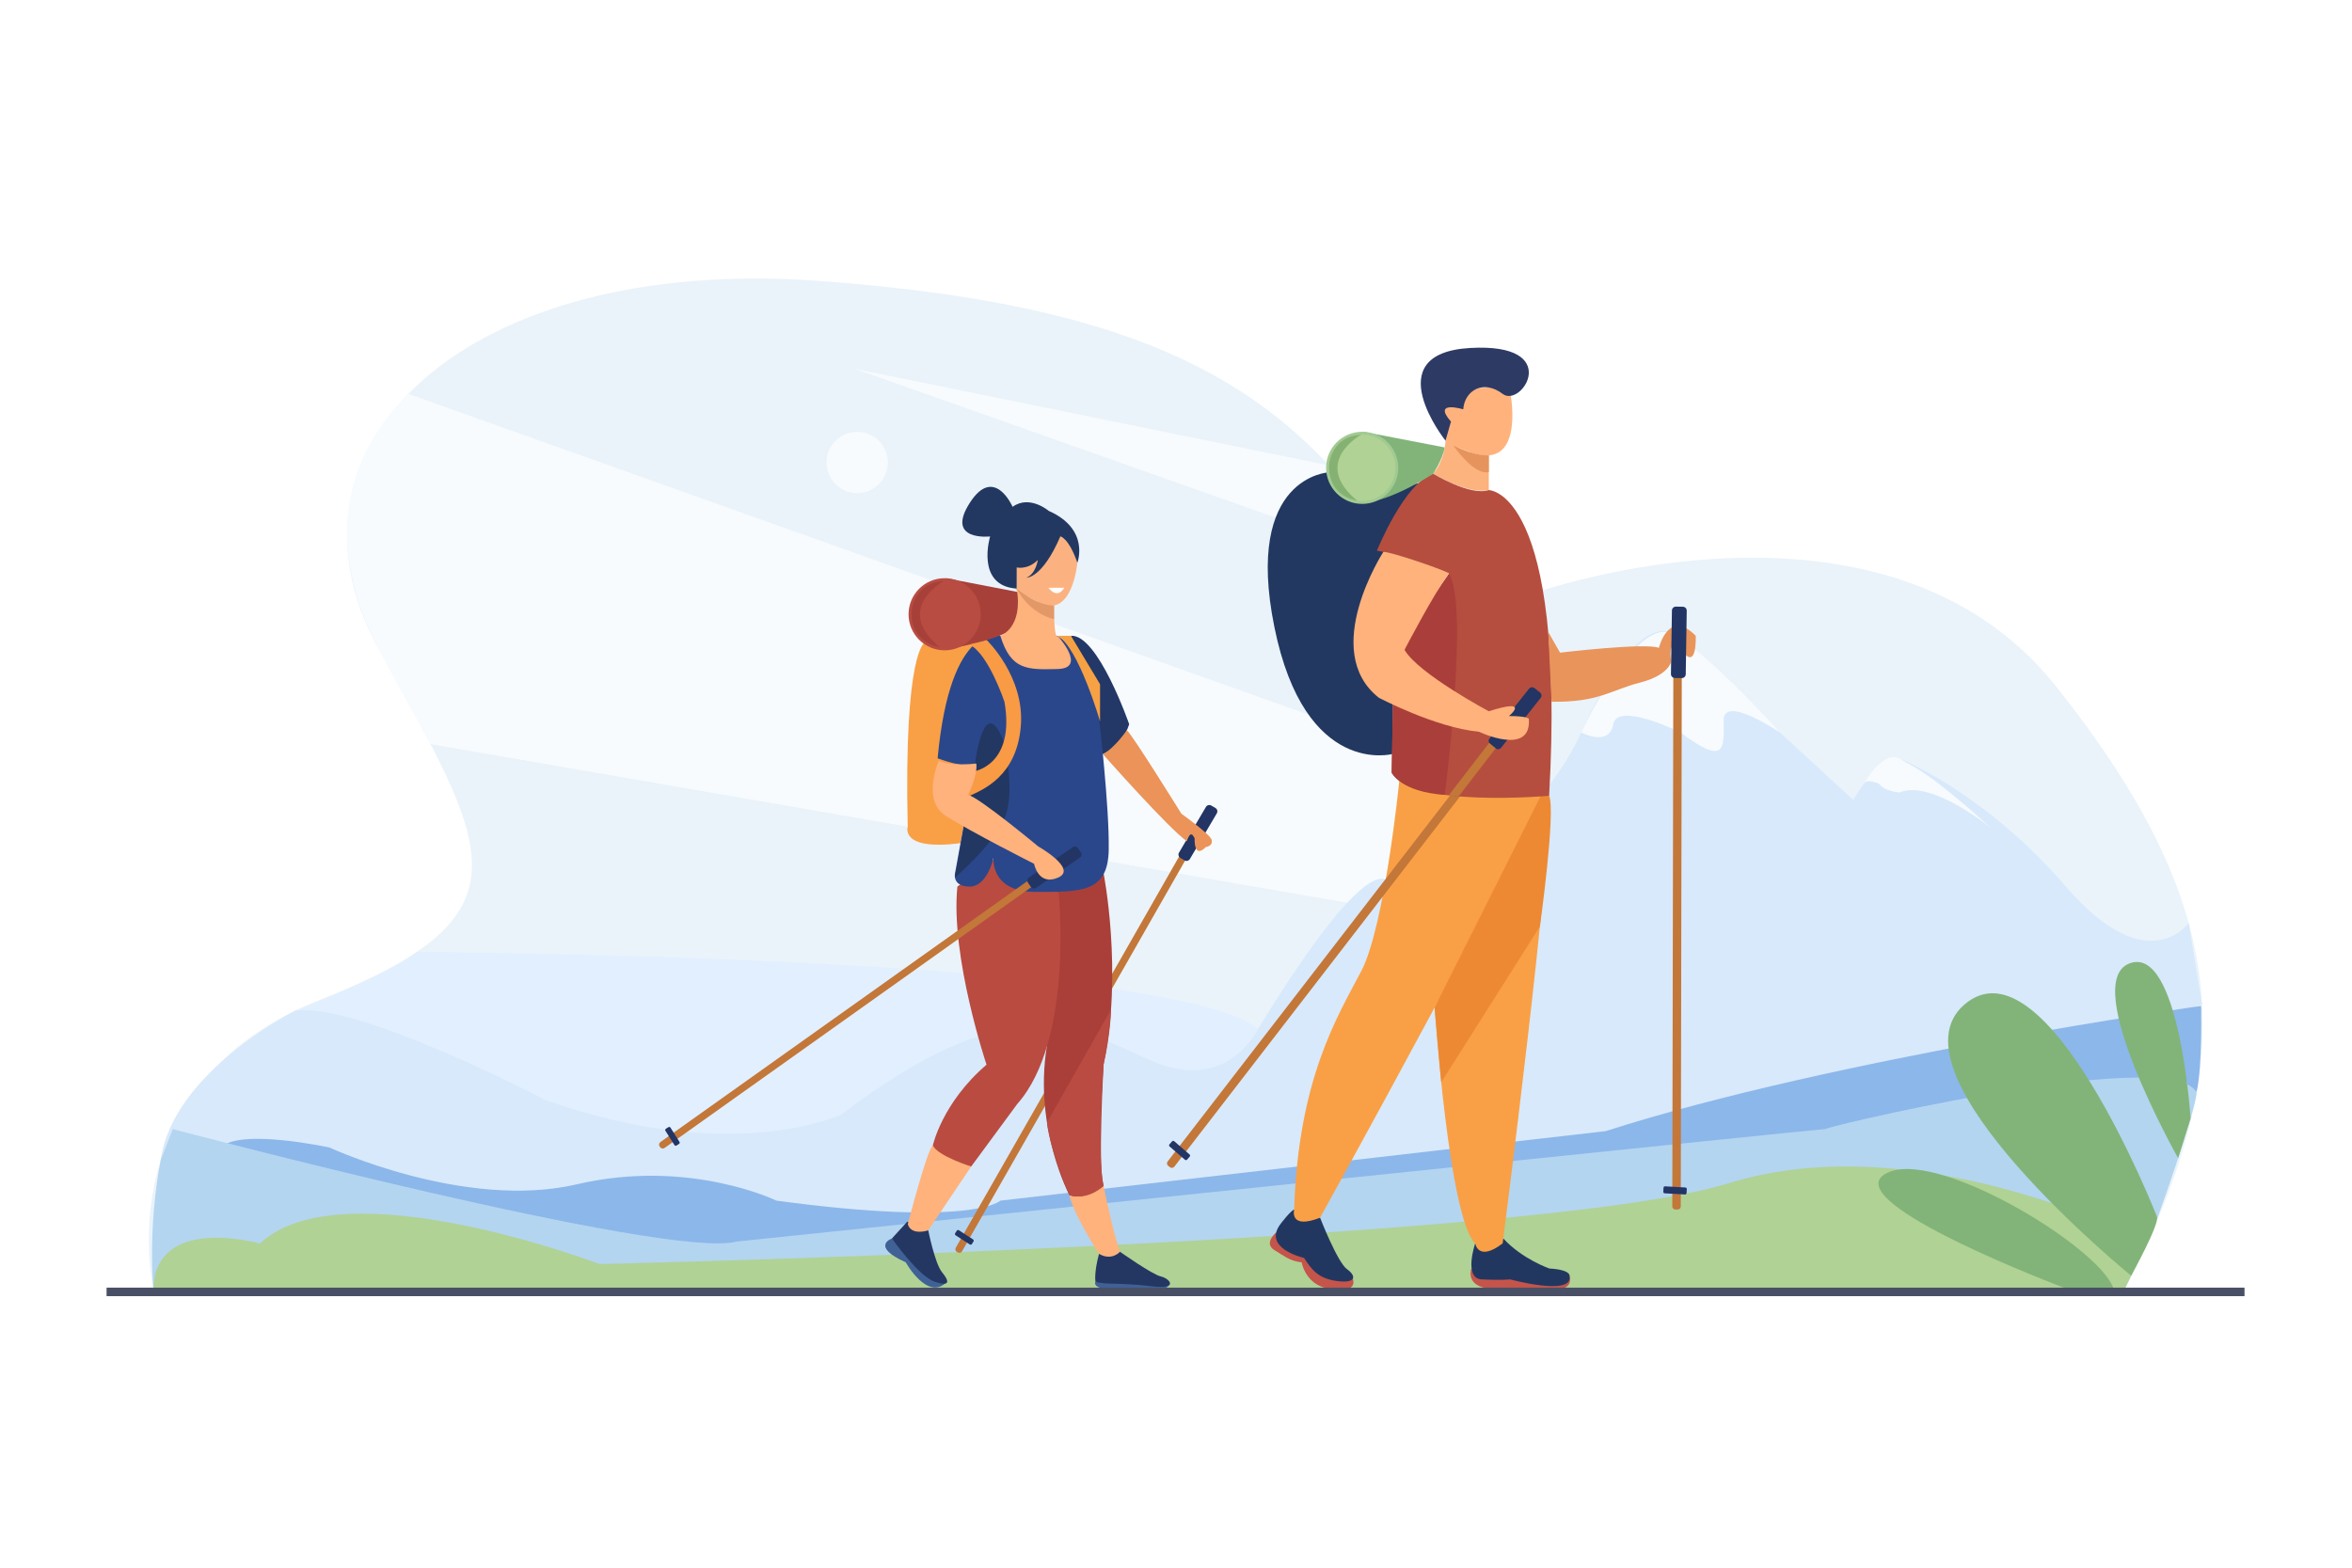 <?xml version="1.0" encoding="utf-8"?>
<!-- Generator: Adobe Illustrator 25.0.1, SVG Export Plug-In . SVG Version: 6.00 Build 0)  -->
<svg version="1.1" id="Слой_1" xmlns="http://www.w3.org/2000/svg" xmlns:xlink="http://www.w3.org/1999/xlink" x="0px" y="0px"
	 viewBox="0 0 828 552" style="enable-background:new 0 0 828 552;" xml:space="preserve">
<style type="text/css">
	.st0{fill:#FFFFFF;}
	.st1{fill:#EAF3FA;}
	.st2{fill:#F7FBFE;}
	.st3{fill:#E2EFFF;}
	.st4{fill:#D8E9FB;}
	.st5{fill:#8CB7EA;}
	.st6{fill:#B3D5F0;}
	.st7{fill:#B0D295;}
	.st8{fill:#82B479;}
	.st9{fill:#C5544B;}
	.st10{fill:#223760;}
	.st11{fill:#F9A046;}
	.st12{fill:#ED8933;}
	.st13{fill:#C37739;}
	.st14{fill:#223564;}
	.st15{fill:#FFB27C;}
	.st16{fill:#FCB37E;}
	.st17{fill:#E6945D;}
	.st18{fill:#223861;}
	.st19{fill:#B54E3F;}
	.st20{fill:#AA3E3A;}
	.st21{fill:#E9945B;}
	.st22{fill:#2D3A64;}
	.st23{fill:none;stroke:#A1CA92;stroke-width:2;stroke-miterlimit:10;}
	.st24{fill:#85B273;}
	.st25{fill:#3F6196;}
	.st26{fill:#243763;}
	.st27{fill:#FFB27B;}
	.st28{fill:#AA3F39;}
	.st29{fill:#B94B42;}
	.st30{fill:#BA4B41;}
	.st31{fill:none;stroke:#000000;stroke-miterlimit:10;}
	.st32{fill:#233866;}
	.st33{fill:#2A478B;}
	.st34{fill:#223762;}
	.st35{fill:#A8403A;}
	.st36{fill:none;stroke:#B84C42;stroke-width:2;stroke-miterlimit:10;}
	.st37{fill:#B84C42;}
	.st38{fill:#FEB27C;}
	.st39{fill:#FCB280;}
	.st40{fill:#E29867;}
	.st41{fill:#F7A145;}
	.st42{fill:#F99A45;}
	.st43{fill:#EB9359;}
	.st44{fill:none;stroke:#495066;stroke-width:3;stroke-miterlimit:10;}
</style>
<rect class="st0" width="828" height="552"/>
<g id="fon">
	<path class="st1" d="M54,453.89c0,0-17-72,59-102s59-53,20-124s31-138,155-129s173,41,211,109l41,1c0,0,123-44,184,33
		s66,131,24,212H54z"/>
	<polygon class="st2" points="301,129.89 467.84,163.87 467.84,188.89 	"/>
	<path class="st2" d="M143.77,138.69L529,276l-26,46.89l-351.4-60.83c0,0-14.57-25.99-18.6-34.17
		C128.98,219.71,105.53,176.45,143.77,138.69z"/>
	<path class="st1" d="M146.66,335.22c0,0,257.34,0.43,296.22,27.07l34.54-43.83l-325.83-56.4
		C151.6,262.06,189.77,314.37,146.66,335.22z"/>
	<path class="st3" d="M103.81,355.94c0,0,33.04-12.67,42.85-20.72c0,0,265.26,1.15,296.22,27.07l-11.52,23.76l-172.08,25.2
		L103.81,355.94z"/>
	<path class="st4" d="M770.5,324.99c0,0-14.42,20.59-43.22-12.81c-28.8-33.41-58.32-44.93-58.32-44.93s-7.2-1.44-16.56,14.4
		l-63.36-58.32c0,0-11.52-10.8-32.4,34.56s-66.96,54.29-66.96,54.29s-3.6-20.45-46.8,50.11c0,0-10.8,23.33-38.16,10.94
		c-27.36-12.38-49.68-25.34-108.72,19.3c0,0-38.59,18.05-104.07-5.24c0,0-66.47-34.82-88.12-31.35c0,0-43.07,21.6-47.23,52.54
		l199.11,33.02l398.16-41.04l121.36-46.82L770.5,324.99z"/>
	<path class="st5" d="M772.94,385.17l1.92-30.97c0,0-128.94,18.16-209.58,44.08l-213.12,24.48c0,0-9.31,9.36-78.82,0
		c0,0-30.77-14.98-70.22-5.76S116,404.05,116,404.05s-31.62-6.86-38.16,0c-6.54,6.86,120.24,37.44,120.24,37.44l452.88-5.04
		L772.94,385.17z"/>
	<path class="st6" d="M54,453.89c0,0-2.13-20.84,2.57-45.42l4.26-10.91c0,0,173.96,46.09,198.44,39.61
		c0,0,393.84-41.06,383.76-39.61c-10.08,1.45,120.81-30.26,130.24-12.96c0.56,3.78-14.89,48.95-17.24,52.83
		c-2.71,4.48-407.49,13.43-407.49,13.43L54,453.89z"/>
	<path class="st7" d="M748,453.89l8.05-16.47c0,0-79.89-41.79-147.57-20.77c-67.67,21.02-397.44,28.43-397.44,28.43
		s-90.72-34.56-119.52-7.2c0,0-36.88-10.48-37.52,16H748z"/>
	<circle class="st2" cx="301.76" cy="162.85" r="10.8"/>
	<path class="st8" d="M726.86,453.52c0,0-79.86-30.03-63.3-40.11c16.56-10.08,74.96,25.24,80.36,40L726.86,453.52z"/>
	<path class="st8" d="M766.8,407.82c0,0-34.84-61.73-17.2-68.57c17.64-6.84,21.58,54.56,21.58,54.56L766.8,407.82z"/>
	<path class="st5" d="M774.86,354.21c0,0,0.57,21.03-1.58,30.39c0,0-1.1-2.82-3.66-2.93L774.86,354.21z"/>
	<path class="st8" d="M759.32,428.35c0,0-38.88-99.22-67.68-74.72c-28.8,24.5,58.6,95.55,58.6,95.55S760.39,430.98,759.32,428.35z"
		/>
	<path class="st2" d="M556.64,257.89c0,0,19.44-41.76,32.4-34.56c12.96,7.2,37.55,34.56,37.55,34.56s-19.79-13.44-19.79-4.32
		s1.31,16.8-15.19,4.32c0,0-22.25-11.04-23.69-2.88S556.64,257.89,556.64,257.89z"/>
	<path class="st2" d="M656.18,275.98c0,0,6.78-12.33,12.78-8.73s9.36,4.08,31.92,24.24c0,0-21.12-17.22-32.16-12.45
		c0,0-5.28-0.33-7.2-3.06C661.52,275.98,657.08,273.91,656.18,275.98z"/>
</g>
<g id="person1">
	<g>
		<path class="st9" d="M449.29,433.94c0,0-4.61,3.83-0.65,6.23c3.96,2.4,5.52,3.84,9.6,4.32c0,0,1.56,9.4,11.76,9.4
			c0,0,7.84,1.52,6.26-3.7L449.29,433.94z"/>
		<path class="st10" d="M464.72,428.77c0,0,6.12,15.72,9.48,18.12c3.36,2.4,3.24,5.04-3.36,4.2s-9-3.85-11.76-8.16
			c0,0-15-3.36-8.16-12.12c0,0,3.36-4.44,4.68-4.92L464.72,428.77z"/>
		<path class="st9" d="M517.99,446.72c0,0-2.75,7.17,8.89,7.17s27.72,3.2,25.68-4.48L517.99,446.72z"/>
		<path class="st10" d="M519.33,437.81c0,0-4.21,12.32,2.27,12.68c6.48,0.36,10.08,0,10.08,0s21.96,6,20.88-1.08
			c0,0,0.77-2.3-7.12-2.76c0,0-9.56-3.29-16.22-10.58L519.33,437.81z"/>
		<path class="st11" d="M492.61,274.92c0,0-5.09,51.13-13.37,66.97s-22.2,37.92-23.64,84c0,0-1.92,7.2,9.12,2.88
			c0,0,74.46-134.52,77.87-148.89L492.61,274.92z"/>
		<path class="st11" d="M529,437.81c0,0,17.8-138.16,16.36-157.6l-2.77-0.33l-37.55,74.87c0,0,5.07,74.43,14.3,83.06
			C519.33,437.81,520.32,444.44,529,437.81z"/>
		<path class="st12" d="M507.37,381.09l34.75-54.88c0,0,5.64-40.48,3.24-46l-2.77-0.33l-37.55,74.87L507.37,381.09z"/>
	</g>
	<g>
		<path class="st13" d="M411.88,410.99l-0.63-0.48c-0.48-0.37-0.57-1.06-0.2-1.54l114.81-148.81c0.37-0.48,1.06-0.57,1.54-0.2
			l0.63,0.48c0.48,0.37,0.57,1.06,0.2,1.54L413.42,410.79C413.05,411.27,412.36,411.36,411.88,410.99z"/>
		<path class="st14" d="M417.16,408.37l-5.42-4.68c-0.22-0.19-0.24-0.52-0.05-0.74l0.93-1.07c0.19-0.22,0.52-0.24,0.74-0.05
			l5.42,4.68c0.22,0.19,0.24,0.52,0.05,0.74l-0.93,1.07C417.71,408.53,417.38,408.56,417.16,408.37z"/>
		<path class="st14" d="M542.9,245.75l-13.92,17.53c-0.47,0.59-1.33,0.69-1.93,0.22l-1.94-1.54c-0.59-0.47-0.69-1.33-0.22-1.93
			l13.92-17.53c0.47-0.59,1.33-0.69,1.93-0.22l1.94,1.54C543.27,244.3,543.37,245.16,542.9,245.75z"/>
	</g>
	<path class="st15" d="M531.86,139.37c0,0,5.1,27.92-15.42,19.4c0,0-6.63-2.35-7.56-3.6l-2.64-13.08l14.45-5.47l9.55-0.53
		L531.86,139.37z"/>
	<path class="st16" d="M524.12,166.21v6.36c0,0-6.12,2.04-19.56-5.76c0,0,3.96-4.44,4.32-11.64c0,0,9.36,5.81,15.24,5.18V166.21z"/>
	<path class="st17" d="M524.12,166.21v-5.86c0,0-4.87,0.4-12.52-3.53C511.6,156.82,518.84,167.53,524.12,166.21z"/>
	<path class="st18" d="M519.33,180.01c0,0-6.81-12.28-20.93-9.68l-30.56-4.01c0,0-30,1.21-19.2,54.49
		c10.8,53.28,41.76,44.64,41.76,44.64v-18l1.81-17.56C492.21,229.89,531.44,213.08,519.33,180.01z M492.61,225.95l5.35-51.94
		c0,0,22.32-5.04,19.2,22.08C517.16,196.09,515.83,215.37,492.61,225.95z"/>
	<path class="st19" d="M484.73,193.9c0,0,9.75-24.09,19.83-27.09c0,0,12.96,7.92,19.56,5.76c0,0,27.24-0.12,21.24,107.64
		c0,0-48.4,4.33-55.44-8.16l0.48-24.6l19.68-45.48C510.08,201.97,493.61,195.34,484.73,193.9z"/>
	<path class="st20" d="M508.62,279.88c0,0,8.66-66.81,1.46-77.91l-16.02,22.92l-2.82,20.62l-0.84,1.94l-0.48,24.6
		C489.92,272.05,493,278.85,508.62,279.88z"/>
	<path class="st14" d="M542.37,245.76l-13.92,17.53c-0.47,0.59-1.33,0.69-1.93,0.22l-1.94-1.54c-0.59-0.47-0.69-1.33-0.22-1.93
		l13.92-17.53c0.47-0.59,1.33-0.69,1.93-0.22l1.94,1.54C542.74,244.3,542.84,245.17,542.37,245.76z"/>
	<path class="st15" d="M486.99,194.34c0,0-22.51,34.75-1.63,51.31c0,0,19.92,10.56,35.28,12c0,0,18.59,8.88,17.57-4.56
		c0,0-0.53-0.96-7.01-0.96c0,0,8-6.51-7.08-1.68c0,0-24.9-13.28-29.67-21.64c0,0,10.59-20.36,15.63-26.84
		C510.6,201.45,489.12,194.02,486.99,194.34z"/>
	<path class="st21" d="M545.04,222.5l4.16,7.31c0,0,30.24-3.6,34.8-1.68c0,0,3.36-14.03,12.96-4.26c0,0,0.59,13.38-5.35,4.5
		c0,0-4.49-4.56-3.29,4.56c0,0-0.72,4.8-11.04,7.44c-10.32,2.64-14.35,6.96-31.06,6.72L545.04,222.5z"/>
	<path class="st22" d="M508.88,155.17c0,0-24.48-30.72,8.64-32.64s18.16,21.28,11.48,16.16c-6.68-5.12-13.4-1.28-13.88,5.44
		c0,0-11.04-3.36-4.32,4.32L508.88,155.17z"/>
	<polygon class="st13" points="526.59,263.43 526.52,263.51 524.25,261.58 510,280.05 513.5,280.41 513.5,280.41 	"/>
	<g>
		<path class="st13" d="M590.6,425.89l-0.79,0c-0.61,0-1.1-0.49-1.09-1.1l0.36-187.95c0-0.61,0.49-1.1,1.1-1.09l0.79,0
			c0.61,0,1.1,0.49,1.09,1.1l-0.36,187.95C591.7,425.4,591.21,425.89,590.6,425.89z"/>
		<path class="st14" d="M593.19,420.59l-7.15-0.41c-0.29-0.02-0.51-0.26-0.49-0.55l0.08-1.42c0.02-0.29,0.26-0.51,0.55-0.49
			l7.15,0.41c0.29,0.02,0.51,0.26,0.49,0.55l-0.08,1.42C593.73,420.39,593.48,420.61,593.19,420.59z"/>
		<path class="st14" d="M593.8,215.03l-0.35,22.38c-0.01,0.76-0.64,1.36-1.39,1.35l-2.47-0.04c-0.76-0.01-1.36-0.64-1.35-1.39
			l0.35-22.38c0.01-0.76,0.64-1.36,1.39-1.35l2.47,0.04C593.2,213.65,593.81,214.28,593.8,215.03z"/>
	</g>
	<path class="st8" d="M508.62,157.55l-28.54-5.5l0.06,25.08c0,0,8.46-0.24,24.42-10.32C504.56,166.81,507.77,161.99,508.62,157.55z"
		/>
	<circle class="st23" cx="479.54" cy="164.73" r="11.7"/>
	<circle class="st7" cx="479.54" cy="164.73" r="11.7"/>
	<path class="st24" d="M479.24,153.03c0,0-17.88,9.71-1.44,23.26c0,0-10.08-1.09-9.96-12.31
		C467.84,163.99,468.26,153.67,479.24,153.03z"/>
</g>
<g id="person2">
	<g>
		<g>
			<g>
				<path class="st13" d="M337.19,440.99l-0.3-0.17c-0.53-0.3-0.71-0.97-0.41-1.5l79.24-138.82c0.3-0.53,0.97-0.71,1.5-0.41
					l0.3,0.17c0.53,0.3,0.71,0.97,0.41,1.5l-79.24,138.82C338.39,441.11,337.72,441.29,337.19,440.99z"/>
				<path class="st14" d="M341.41,438.19l-4.99-3.23c-0.24-0.16-0.31-0.48-0.16-0.73l0.57-0.89c0.16-0.24,0.48-0.31,0.73-0.16
					l4.99,3.23c0.24,0.16,0.31,0.48,0.16,0.73l-0.57,0.89C341.98,438.28,341.66,438.35,341.41,438.19z"/>
				<path class="st14" d="M428.37,286.38l-9.48,16.08c-0.38,0.65-1.23,0.87-1.88,0.49l-1.46-0.86c-0.65-0.38-0.87-1.23-0.49-1.88
					l9.48-16.08c0.38-0.65,1.23-0.87,1.88-0.49l1.46,0.86C428.54,284.88,428.76,285.72,428.37,286.38z"/>
			</g>
			<g>
				<g>
					<g>
						<path class="st25" d="M314,436.07c0,0-7.74,2.73,4.86,8.4c0,0,7.75,14.02,14.58,6.78L314,436.07z"/>
						<path class="st25" d="M385.64,451.25c0,0-2.44,3.88,13.09,2.64c0,0,11.31,2.17,13.15-1.87L385.64,451.25z"/>
						<path class="st26" d="M319.4,430.15l7.38,3.06c0,0,2.35,11.73,4.86,14.76c2.51,3.03,3.06,5.3-2.7,3.28
							c-5.76-2.02-14.94-15.18-14.94-15.18L319.4,430.15z"/>
						<path class="st26" d="M386.9,441.49l7.38-0.73c0,0,11.37,8.03,14.41,8.7c3.05,0.67,6.71,4.7-3.67,3.41
							c-10.38-1.29-16.52-0.43-19.38-1.61C385.64,451.25,385.1,448.15,386.9,441.49z"/>
						<path class="st27" d="M328.4,403.33l13.5,7.41l-15.12,22.47c0,0-5.93,2.06-7.2-2.16C319.58,431.05,326.42,404.59,328.4,403.33
							z"/>
						<path class="st27" d="M376.46,420.79l12.06-3.24c0,0,3.06,15.63,5.76,23.21c0,0-2.89,3.37-7.38,0.73
							C386.9,441.49,377.9,427.63,376.46,420.79z"/>
					</g>
					<path class="st28" d="M388.52,307.57c0,0,6.84,34.56,0,67.14c0,0-2.12,36.89,0,42.84c0,0-7.02,5.4-12.06,3.24
						c0,0-12.54-23.54-7.97-52.09l1.24-55.78L388.52,307.57z"/>
					<path class="st29" d="M368.58,395.24l22.55-39.8c0,0-0.09,8.29-2.61,19.27c0,0-2.52,31.27,0,42.84c0,0-5.4,5.4-12.06,3.24
						C376.46,420.79,369.56,404.83,368.58,395.24z"/>
					<path class="st30" d="M337.04,312.18l12.42-9.47l23.22,11.7c0,0,5.4,51.84-14.58,74.34l-16.2,21.99c0,0-11.7-3.63-13.5-7.41
						c0,0,3.24-15.02,18.9-28.44C347.3,374.89,334.52,336.76,337.04,312.18z"/>
				</g>
				<g>
					<path class="st31" d="M341.24,279.88"/>
					<path class="st11" d="M347.33,224.22l-14.85,2.47l10,0.74c0,0,25.4,34.59,0.38,43.57l0.42-2.3l-0.8-41.26l-16.87-1.25
						c0,0-7.48,2.67-6.06,64.95c0,0-2.86,8.5,18.6,5.75l3.1-17c0,0,17.17-6.39,18.13-21.03
						C360.32,244.21,354.99,231.59,347.33,224.22z"/>
					<path class="st32" d="M397.52,255.01c0,0-11.01-31.79-20.51-31.14l10.25,42.1C387.27,265.97,394.88,263.41,397.52,255.01z"/>
					<path class="st33" d="M352.16,223.87c0,0-17.52-5.82-22.08,43.14c0,0,10.56,4.08,13.2,1.68l-6.96,38.16c0,0-1.68,5.13,4.8,5.33
						c6.48,0.19,8.64-10.13,8.64-10.13s-1.31,12,14.83,12s25.49,0.24,25.73-14.88c0.24-15.12-3.4-46.28-3.4-46.28l-6.34-23.09
						l-8.26-5.93H352.16z"/>
					<path class="st34" d="M343.28,268.69c0,0,3.11-25.27,9.95-7.86c0,0,4.85,18.48,0,28.2s-17.05,19.94-17.05,19.94L343.28,268.69z
						"/>
					<g>
						<g>
							<path class="st35" d="M361.63,209.1l-28.54-5.5l0.06,25.08c0,0,29-5.03,24.77-10.87
								C357.92,217.81,360.78,213.54,361.63,209.1z"/>
							<circle class="st36" cx="332.55" cy="216.29" r="11.7"/>
							<circle class="st37" cx="332.55" cy="216.29" r="11.7"/>
							<path class="st35" d="M332.25,204.59c0,0-17.88,9.71-1.44,23.26c0,0-10.08-1.09-9.96-12.31
								C320.85,215.55,321.27,205.23,332.25,204.59z"/>
						</g>
						<g>
							<path class="st38" d="M372.32,223.87c0,0,10.56,11.46,0,11.7s-16.4,0.55-20.16-11.7c0,0,8.16-2.7,5.76-16.62l13.2,10.8
								C371.12,218.05,371.36,225.14,372.32,223.87z"/>
							<g>
								<path class="st39" d="M379.28,198.13c0,0-1.71,19.79-13.2,14.16c-11.49-5.63-8.16-5.04-8.16-5.04l-0.45-17.91l15.81-0.45
									l4.56,2.28L379.28,198.13z"/>
								<path class="st18" d="M379.28,198.13c0,0,4.56-11.76-10.08-18.24c0,0-6.72-5.76-12.72-1.44c0,0-6.48-14.88-15.12-1.32
									c-8.64,13.56,7.2,11.76,7.2,11.76s-5.28,17.4,9.36,18.36v-7.45c0,0,3.84,0.97,7.44-2.63c0,0-0.72,5.04-4.08,6.24
									c0,0,5.52,0.48,12-14.52C373.28,188.89,376.16,189.25,379.28,198.13z"/>
							</g>
							<path class="st40" d="M371.12,218.05v-4.87c0,0-5.28,0.55-13.2-5.93C357.92,207.25,361.76,215.65,371.12,218.05z"/>
						</g>
					</g>
					<path class="st41" d="M372.32,223.87h4.69l10.25,17.05v13.12C387.27,254.05,379.76,228.02,372.32,223.87z"/>
					<path class="st42" d="M347.36,225.37c0,0,13.45,12.84,12.01,30.36c-1.45,17.52-13.21,22.3-18.13,24.54l1.53-8.65
						c0,0,14.73-2.05,10.84-24.52c0,0-5.76-17.16-12.36-20.11L347.36,225.37z"/>
					<polygon class="st42" points="338.12,270.85 342.76,271.62 345.23,274.09 341.24,280.27 337.49,280.27 					"/>
				</g>
			</g>
			<path class="st43" d="M426.47,295.48L426.47,295.48L426.47,295.48c-0.56-1.01-2.91-3.39-10.58-8.97c0,0-16.93-27.3-19.18-29.4
				c0,0-4.39,6.39-8.45,8.44c0,0,23.3,26.36,29.6,30.68c0,0,0.59-3.04,1.88-2.3c0.24,0.28,0.51,0.67,0.82,1.22
				c0,0-0.43,7.51,3.95,3.11l0,0c1.98-0.37,2.18-1.51,2.1-2.21C426.65,295.94,426.63,295.76,426.47,295.48z"/>
		</g>
		<g>
			<path class="st13" d="M232.42,403.95l-0.2-0.28c-0.35-0.49-0.24-1.18,0.26-1.53l130.25-92.65c0.49-0.35,1.18-0.24,1.53,0.26
				l0.2,0.28c0.35,0.49,0.24,1.18-0.26,1.53l-130.25,92.65C233.46,404.56,232.77,404.44,232.42,403.95z"/>
			<path class="st14" d="M237.43,403.19l-3.17-5.02c-0.16-0.25-0.08-0.57,0.16-0.72l0.89-0.56c0.25-0.15,0.57-0.08,0.72,0.16
				l3.17,5.02c0.16,0.25,0.08,0.57-0.16,0.72l-0.89,0.56C237.91,403.51,237.58,403.43,237.43,403.19z"/>
			<path class="st14" d="M380.15,301.99l-15.36,10.61c-0.62,0.43-1.48,0.27-1.91-0.35l-0.97-1.4c-0.43-0.62-0.27-1.48,0.35-1.91
				l15.36-10.61c0.62-0.43,1.48-0.27,1.91,0.35l0.97,1.4C380.93,300.7,380.77,301.56,380.15,301.99z"/>
		</g>
		<path class="st15" d="M330.56,267.79c0,0-6.3,13.86,2.34,19.44c8.64,5.58,31.14,16.92,31.14,16.92s1.44,7.92,8.46,4.86
			s-7.02-10.98-7.02-10.98s-20.7-17.22-24.66-18.15c0,0,3.42-6.87,2.88-11.01C343.7,268.87,333.44,269.95,330.56,267.79z"/>
	</g>
	<path class="st0" d="M369.08,206.95h5.58C374.66,206.95,372.5,211.27,369.08,206.95z"/>
</g>
<line class="st44" x1="790.16" y1="454.89" x2="37.52" y2="454.89"/>
</svg>
